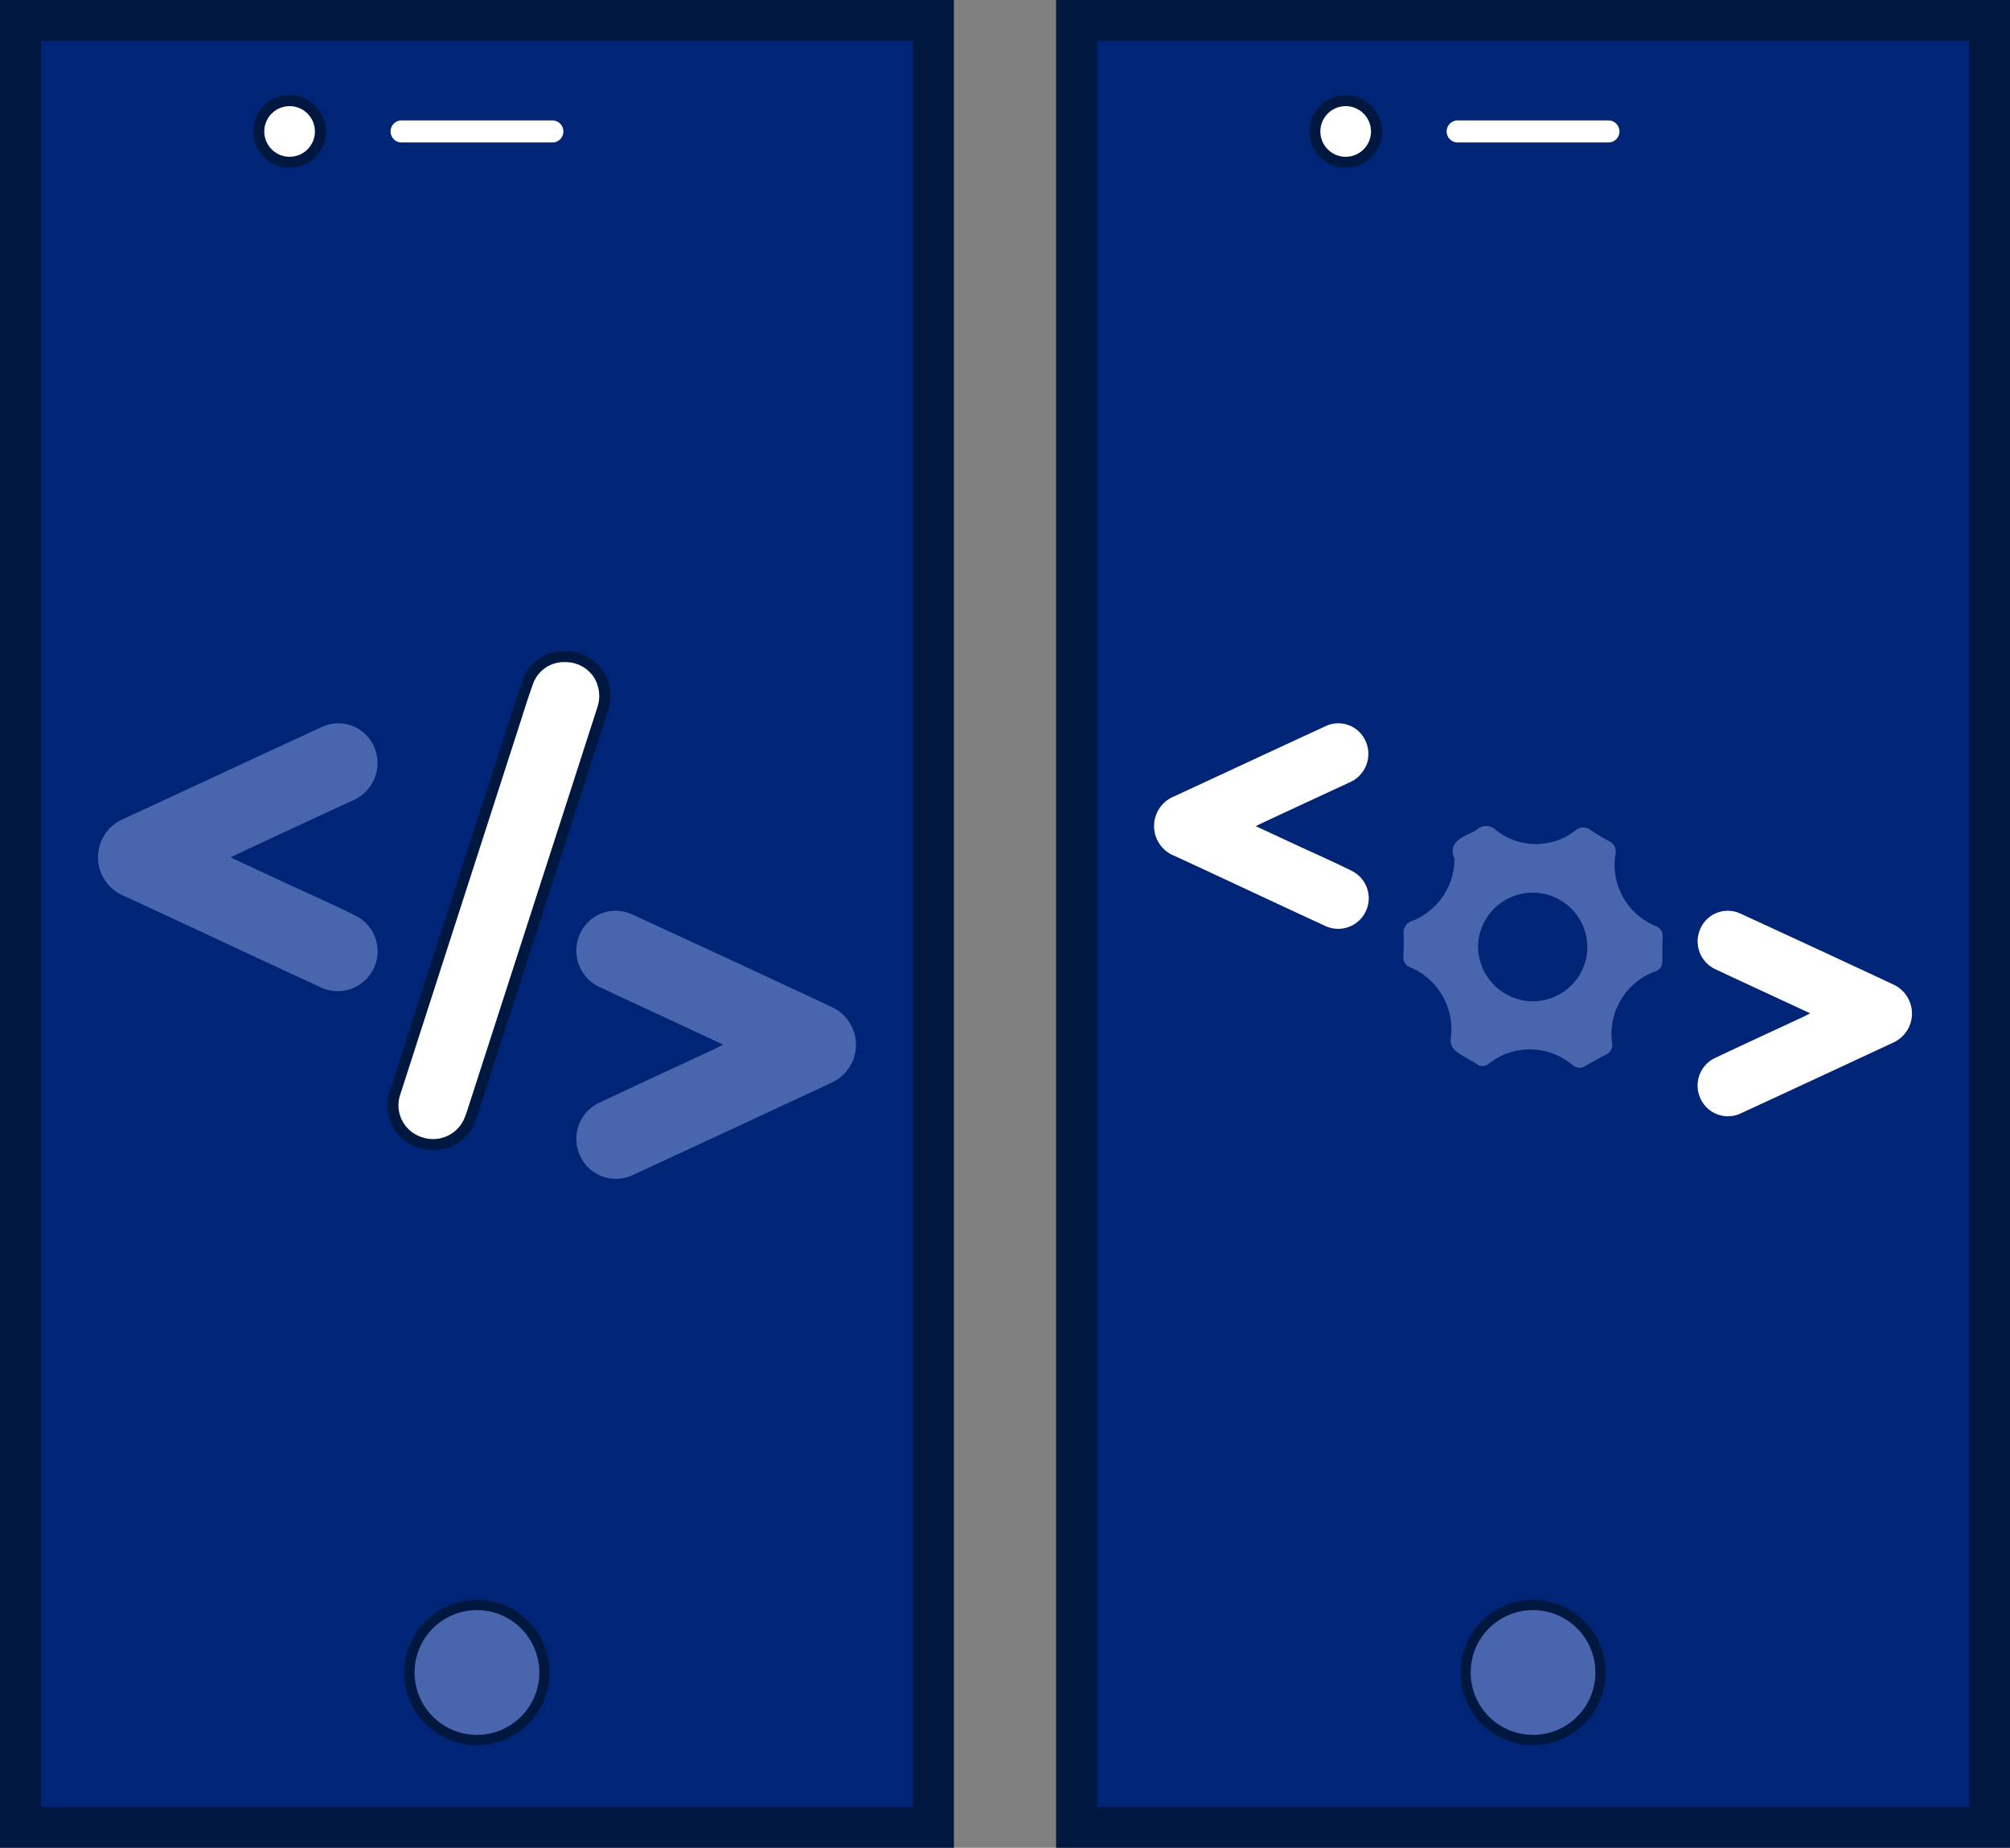 <svg xmlns="http://www.w3.org/2000/svg" width="152.26" height="139.94" viewBox="0 0 152.26 139.94">
  <rect x="0" y="0" width="152.26" height="139.94" fill="#808080" stroke="none"/>
  <g id="Group_1221" data-name="Group 1221" transform="translate(-350 -2455.785)">
    <g id="Group_379" data-name="Group 379" transform="translate(350 2455.785)">
      <g id="Group_354" data-name="Group 354">
        <g id="Group_352" data-name="Group 352" transform="translate(1.551 1.55)">
          <rect id="Rectangle_39" data-name="Rectangle 39" width="69.159" height="136.838" fill="#002577"/>
        </g>
        <g id="Group_353" data-name="Group 353">
          <path id="Path_760" data-name="Path 760" d="M3368.208,1666.712h-72.26v-139.94h72.26Zm-69.16-3.1h66.06V1529.872h-66.06Z" transform="translate(-3295.949 -1526.772)" fill="#00173f"/>
        </g>
      </g>
      <g id="Group_359" data-name="Group 359" transform="translate(19.187 7.205)">
        <g id="Group_356" data-name="Group 356" transform="translate(0.417 0.417)">
          <g id="Group_355" data-name="Group 355">
            <circle id="Ellipse_17" data-name="Ellipse 17" cx="2.334" cy="2.334" r="2.334" fill="#fff"/>
          </g>
        </g>
        <g id="Group_358" data-name="Group 358">
          <g id="Group_357" data-name="Group 357">
            <path id="Path_761" data-name="Path 761" d="M3308.033,1535.78a2.751,2.751,0,1,1,2.75-2.752A2.755,2.755,0,0,1,3308.033,1535.78Zm0-4.668a1.917,1.917,0,1,0,1.916,1.916A1.918,1.918,0,0,0,3308.033,1531.111Z" transform="translate(-3305.282 -1530.277)" fill="#00173f"/>
          </g>
        </g>
      </g>
      <g id="Group_362" data-name="Group 362" transform="translate(29.558 9.121)">
        <g id="Group_361" data-name="Group 361">
          <g id="Group_360" data-name="Group 360">
            <path id="Path_762" data-name="Path 762" d="M3322.639,1532.878h-11.477a.835.835,0,0,1,0-1.669h11.477a.835.835,0,0,1,0,1.669Z" transform="translate(-3310.327 -1531.209)" fill="#fff"/>
          </g>
        </g>
      </g>
      <g id="Group_366" data-name="Group 366" transform="translate(30.633 121.165)">
        <g id="Group_365" data-name="Group 365">
          <g id="Group_363" data-name="Group 363" transform="translate(0.385 0.388)">
            <circle id="Ellipse_18" data-name="Ellipse 18" cx="5.112" cy="5.112" r="5.112" fill="#4965ae"/>
          </g>
          <g id="Group_364" data-name="Group 364">
            <path id="Path_763" data-name="Path 763" d="M3316.349,1596.715a5.5,5.5,0,1,1,5.5-5.5A5.506,5.506,0,0,1,3316.349,1596.715Zm0-10.225a4.725,4.725,0,1,0,4.724,4.726A4.731,4.731,0,0,0,3316.349,1586.49Z" transform="translate(-3310.851 -1585.715)" fill="#00173f"/>
          </g>
        </g>
      </g>
      <g id="Group_378" data-name="Group 378" transform="translate(7.427 49.311)">
        <g id="Group_371" data-name="Group 371" transform="translate(21.929)">
          <g id="Group_368" data-name="Group 368" transform="translate(0.421 0.417)">
            <g id="Group_367" data-name="Group 367">
              <path id="Path_764" data-name="Path 764" d="M3323.429,1550.963a2.964,2.964,0,0,1,2.872,3.988q-2.7,8.43-5.437,16.852-2.112,6.534-4.222,13.066c-.115.355-.222.713-.355,1.061a2.985,2.985,0,0,1-3.844,1.807,2.945,2.945,0,0,1-1.852-3.76q4.427-13.752,8.87-27.5c.382-1.182.744-2.372,1.161-3.542A2.9,2.9,0,0,1,3323.429,1550.963Z" transform="translate(-3310.434 -1550.963)" fill="#fff"/>
            </g>
          </g>
          <g id="Group_370" data-name="Group 370">
            <g id="Group_369" data-name="Group 369">
              <path id="Path_765" data-name="Path 765" d="M3313.716,1588.548a3.67,3.67,0,0,1-1.194-.2,3.342,3.342,0,0,1-2.113-4.284q3.429-10.656,6.874-21.312l2.29-7.1c.279-.882.562-1.766.872-2.635a3.292,3.292,0,0,1,3.2-2.251h.015a3.413,3.413,0,0,1,2.8,1.371,3.487,3.487,0,0,1,.458,3.161q-1.948,6.084-3.922,12.161l-5.811,17.993c-.091.283-.181.567-.288.847A3.38,3.38,0,0,1,3313.716,1588.548Zm9.931-36.954a2.485,2.485,0,0,0-2.416,1.7c-.309.862-.586,1.733-.863,2.607l-2.292,7.106q-3.439,10.656-6.875,21.313a2.527,2.527,0,0,0,1.589,3.238,2.576,2.576,0,0,0,3.32-1.562c.1-.263.187-.532.273-.8l5.813-18q1.967-6.077,3.92-12.159a2.659,2.659,0,0,0-.337-2.413,2.586,2.586,0,0,0-2.124-1.03Z" transform="translate(-3310.229 -1550.76)" fill="#00173f"/>
            </g>
          </g>
        </g>
        <g id="Group_374" data-name="Group 374" transform="translate(36.223 19.668)">
          <g id="Group_373" data-name="Group 373">
            <g id="Group_372" data-name="Group 372">
              <path id="Path_766" data-name="Path 766" d="M3328.307,1570.458c-1.207-.561-2.3-1.073-3.4-1.583-1.971-.917-3.947-1.827-5.916-2.753a3.036,3.036,0,0,1-1.53-4.027,2.951,2.951,0,0,1,3.968-1.486q7.6,3.487,15.165,7.031a3.151,3.151,0,0,1,.008,5.669q-7.545,3.525-15.1,7.014a2.979,2.979,0,0,1-4.008-1.406,3.023,3.023,0,0,1,1.5-4.083c2.884-1.365,5.782-2.695,8.675-4.042C3327.837,1570.709,3328.011,1570.61,3328.307,1570.458Z" transform="translate(-3317.183 -1560.328)" fill="#4965ae"/>
            </g>
          </g>
        </g>
        <g id="Group_377" data-name="Group 377" transform="translate(0 5.47)">
          <g id="Group_376" data-name="Group 376">
            <g id="Group_375" data-name="Group 375">
              <path id="Path_767" data-name="Path 767" d="M3309.6,1563.576c1.373.637,2.623,1.219,3.873,1.8,1.86.864,3.739,1.688,5.575,2.6a3.018,3.018,0,1,1-2.716,5.39c-2.035-.929-4.06-1.879-6.088-2.823-2.911-1.355-5.816-2.722-8.732-4.058a3.156,3.156,0,0,1-.015-5.828c5-2.312,9.993-4.642,15-6.948a2.938,2.938,0,0,1,3.425.647,3.066,3.066,0,0,1-1.035,4.89q-4.033,1.865-8.058,3.741C3310.457,1563.159,3310.093,1563.339,3309.6,1563.576Z" transform="translate(-3299.562 -1553.421)" fill="#4965ae"/>
            </g>
          </g>
        </g>
      </g>
    </g>
    <g id="Group_1218" data-name="Group 1218" transform="translate(430 2455.785)">
      <g id="Group_354-2" data-name="Group 354">
        <g id="Group_352-2" data-name="Group 352" transform="translate(1.551 1.55)">
          <rect id="Rectangle_39-2" data-name="Rectangle 39" width="69.159" height="136.838" fill="#002577"/>
        </g>
        <g id="Group_353-2" data-name="Group 353">
          <path id="Path_760-2" data-name="Path 760" d="M3368.208,1666.712h-72.26v-139.94h72.26Zm-69.16-3.1h66.06V1529.872h-66.06Z" transform="translate(-3295.949 -1526.772)" fill="#00173f"/>
        </g>
      </g>
      <g id="Group_359-2" data-name="Group 359" transform="translate(19.187 7.205)">
        <g id="Group_356-2" data-name="Group 356" transform="translate(0.417 0.417)">
          <g id="Group_355-2" data-name="Group 355">
            <circle id="Ellipse_17-2" data-name="Ellipse 17" cx="2.334" cy="2.334" r="2.334" fill="#fff"/>
          </g>
        </g>
        <g id="Group_358-2" data-name="Group 358">
          <g id="Group_357-2" data-name="Group 357">
            <path id="Path_761-2" data-name="Path 761" d="M3308.033,1535.78a2.751,2.751,0,1,1,2.75-2.752A2.755,2.755,0,0,1,3308.033,1535.78Zm0-4.668a1.917,1.917,0,1,0,1.916,1.916A1.918,1.918,0,0,0,3308.033,1531.111Z" transform="translate(-3305.282 -1530.277)" fill="#00173f"/>
          </g>
        </g>
      </g>
      <g id="Group_362-2" data-name="Group 362" transform="translate(29.558 9.121)">
        <g id="Group_361-2" data-name="Group 361">
          <g id="Group_360-2" data-name="Group 360">
            <path id="Path_762-2" data-name="Path 762" d="M3322.639,1532.878h-11.477a.835.835,0,0,1,0-1.669h11.477a.835.835,0,0,1,0,1.669Z" transform="translate(-3310.327 -1531.209)" fill="#fff"/>
          </g>
        </g>
      </g>
      <g id="Group_366-2" data-name="Group 366" transform="translate(30.633 121.165)">
        <g id="Group_365-2" data-name="Group 365">
          <g id="Group_363-2" data-name="Group 363" transform="translate(0.385 0.388)">
            <circle id="Ellipse_18-2" data-name="Ellipse 18" cx="5.112" cy="5.112" r="5.112" fill="#4965ae"/>
          </g>
          <g id="Group_364-2" data-name="Group 364">
            <path id="Path_763-2" data-name="Path 763" d="M3316.349,1596.715a5.5,5.5,0,1,1,5.5-5.5A5.506,5.506,0,0,1,3316.349,1596.715Zm0-10.225a4.725,4.725,0,1,0,4.724,4.726A4.731,4.731,0,0,0,3316.349,1586.49Z" transform="translate(-3310.851 -1585.715)" fill="#00173f"/>
          </g>
        </g>
      </g>
      <g id="Group_378-2" data-name="Group 378" transform="translate(7.427 49.311)">
        <g id="Group_374-2" data-name="Group 374" transform="translate(40.636 19.668)">
          <g id="Group_373-2" data-name="Group 373" transform="translate(0.533)">
            <g id="Group_372-2" data-name="Group 372">
              <path id="Path_766-2" data-name="Path 766" d="M3325.71,1568.093c-.925-.43-1.766-.822-2.609-1.213-1.511-.7-3.025-1.4-4.535-2.11a2.327,2.327,0,0,1-1.173-3.087,2.262,2.262,0,0,1,3.042-1.139q5.823,2.673,11.624,5.389a2.416,2.416,0,0,1,.006,4.346q-5.784,2.7-11.578,5.376a2.284,2.284,0,0,1-3.073-1.078,2.317,2.317,0,0,1,1.147-3.129c2.21-1.046,4.432-2.066,6.649-3.1C3325.349,1568.285,3325.483,1568.209,3325.71,1568.093Z" transform="translate(-3317.183 -1560.328)" fill="#fff"/>
            </g>
          </g>
        </g>
        <g id="Group_377-2" data-name="Group 377" transform="translate(0 5.47)">
          <g id="Group_376-2" data-name="Group 376">
            <g id="Group_375-2" data-name="Group 375">
              <path id="Path_767-2" data-name="Path 767" d="M3307.26,1561.208l2.97,1.379c1.427.662,2.867,1.294,4.275,1.994a2.315,2.315,0,1,1-2.083,4.134c-1.561-.713-3.113-1.441-4.669-2.165-2.232-1.039-4.46-2.087-6.7-3.112a2.42,2.42,0,0,1-.011-4.469c3.834-1.773,7.663-3.559,11.5-5.328a2.253,2.253,0,0,1,2.626.5,2.351,2.351,0,0,1-.793,3.75q-3.093,1.43-6.179,2.869C3307.916,1560.888,3307.637,1561.027,3307.26,1561.208Z" transform="translate(-3299.562 -1553.421)" fill="#fff"/>
            </g>
          </g>
        </g>
        <g id="Group_1219" data-name="Group 1219" transform="translate(18.879 13.246)">
          <g id="Group_416" data-name="Group 416">
            <path id="Path_784" data-name="Path 784" d="M3564.82,1546.6c-.48-1.089.35-1.551,1.268-1.966a2.323,2.323,0,0,0,.43-.244,1.052,1.052,0,0,1,1.482.078,4.866,4.866,0,0,0,5.925.034.927.927,0,0,1,1.23-.058c.444.3.907.575,1.378.829a.878.878,0,0,1,.474,1.021,5.01,5.01,0,0,0,3.042,5.4.772.772,0,0,1,.537.8c-.019.619-.021,1.238-.025,1.858a.777.777,0,0,1-.606.813,5.024,5.024,0,0,0-3.21,5.279.851.851,0,0,1-.488,1.013c-.517.258-1.017.55-1.519.835a.786.786,0,0,1-1.012-.095,5.007,5.007,0,0,0-6.275-.1.7.7,0,0,1-.9.078c-.561-.347-1.16-.645-1.68-1.044a1.039,1.039,0,0,1-.347-.809,5.1,5.1,0,0,0-3.02-5.483.8.8,0,0,1-.558-.849,16.666,16.666,0,0,0,.017-1.671.944.944,0,0,1,.746-1.041A5.069,5.069,0,0,0,3564.82,1546.6Zm10.066,6.721a4.141,4.141,0,0,0-8.28-.136,4.167,4.167,0,0,0,4.083,4.21A4.125,4.125,0,0,0,3574.886,1553.323Z" transform="translate(-3560.946 -1544.123)" fill="#4965ae"/>
          </g>
        </g>
      </g>
    </g>
  </g>
</svg>
